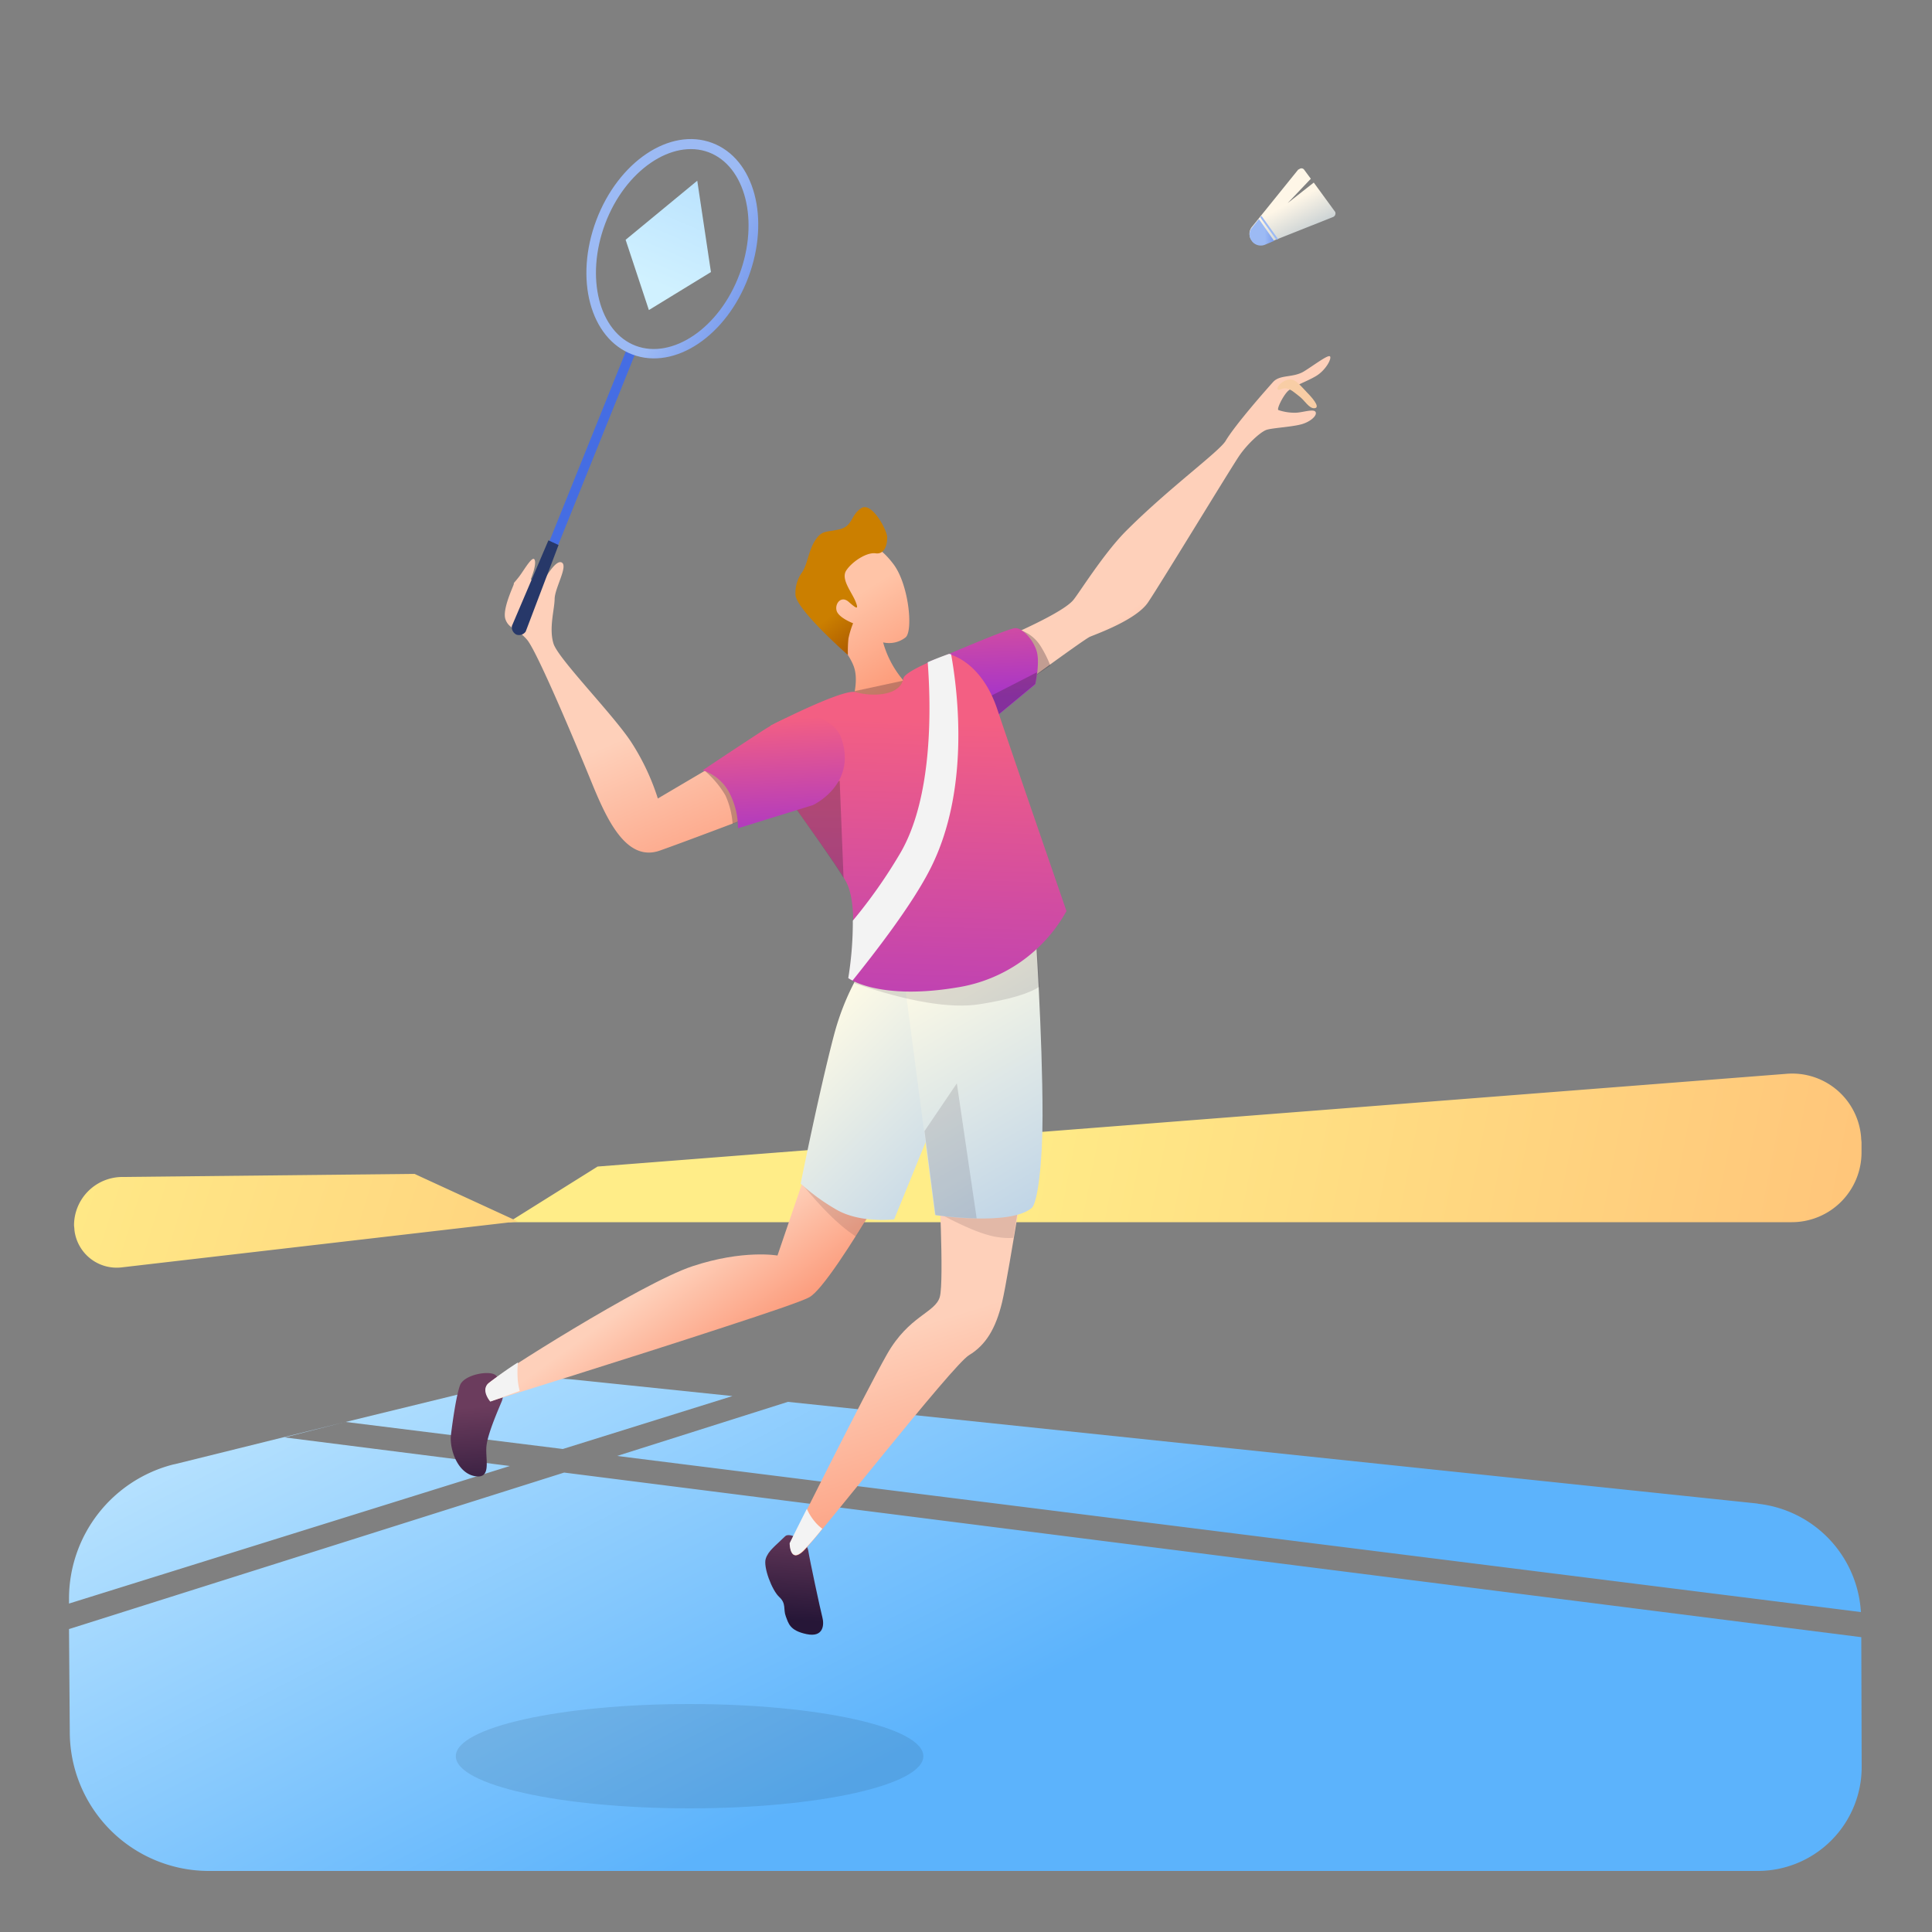 <svg viewBox="0 0 500 500" xmlns:xlink="http://www.w3.org/1999/xlink" xmlns="http://www.w3.org/2000/svg"><rect x="0" y="0" width="500" height="500" fill="#808080" stroke="none"/><defs><style>.cls-1{fill:none;}.cls-2{fill:url(#未命名的渐变_115);}.cls-3{fill:url(#未命名的渐变_115-2);}.cls-4{fill:url(#未命名的渐变_116);}.cls-5{fill-opacity:0.09;}.cls-6{fill:url(#未命名的渐变_117);}.cls-11,.cls-7{fill:#372732;}.cls-7{fill-opacity:0.3;}.cls-8{fill:url(#未命名的渐变_118);}.cls-9{fill:url(#未命名的渐变_122);}.cls-10{fill:url(#未命名的渐变_131);}.cls-11{fill-opacity:0.14;}.cls-12{fill:#f3f3f3;}.cls-13{fill:url(#未命名的渐变_129);}.cls-14{fill:url(#未命名的渐变_122-2);}.cls-15{fill:url(#未命名的渐变_131-2);}.cls-16{fill:url(#未命名的渐变_131-3);}.cls-17{fill:url(#未命名的渐变_125);}.cls-18{fill:url(#未命名的渐变_133);}.cls-19{fill:url(#未命名的渐变_133-2);}.cls-20{fill:#f8cda5;}.cls-21{fill:url(#未命名的渐变_135);}.cls-22{fill:url(#未命名的渐变_129-2);}.cls-23{fill:url(#未命名的渐变_135-2);}.cls-24{fill:url(#未命名的渐变_131-4);}.cls-25{fill:url(#未命名的渐变_133-3);}.cls-26{fill:#273869;}.cls-27{fill:url(#未命名的渐变_133-4);}.cls-28{fill:url(#未命名的渐变_134);}.cls-29{fill:url(#未命名的渐变_135-3);}</style><linearGradient gradientUnits="userSpaceOnUse" gradientTransform="translate(1203880.63 25603.07) scale(350.09 38.47)" y2="-657.84" x2="-3437.09" y1="-657.86" x1="-3438.03" id="未命名的渐变_115"><stop stop-color="#ffed88" offset="0"></stop><stop stop-color="#ffb474" offset="1"></stop></linearGradient><linearGradient xlink:href="#未命名的渐变_115" gradientTransform="matrix(1, 0, 0, -1, 2517.86, 2598)" y2="2207.95" x2="-2214.65" y1="2304.47" x1="-2521.12" id="未命名的渐变_115-2"></linearGradient><linearGradient gradientUnits="userSpaceOnUse" gradientTransform="translate(1594378.01 80698.06) scale(463.84 127.35)" y2="-630.26" x2="-3436.75" y1="-630.6" x1="-3437.4" id="未命名的渐变_116"><stop stop-color="#c3e8ff" offset="0"></stop><stop stop-color="#5cb3fc" offset="1"></stop></linearGradient><linearGradient gradientUnits="userSpaceOnUse" gradientTransform="matrix(25.02, 3.39, 3.39, 45.88, 96884.88, 22280.87)" y2="-198.99" x2="-3836.04" y1="-198.15" x1="-3835.7" id="未命名的渐变_117"><stop stop-color="#fb8460" offset="0"></stop><stop stop-color="#ffc4a7" offset="1"></stop></linearGradient><linearGradient gradientUnits="userSpaceOnUse" gradientTransform="matrix(26.14, 1.72, 1.72, 36.75, 100821.4, 14429.8)" y2="-208.54" x2="-3834.51" y1="-208.95" x1="-3834.75" id="未命名的渐变_118"><stop stop-color="#cb7f00" offset="0"></stop><stop stop-color="#9c4800" offset="1"></stop></linearGradient><linearGradient gradientUnits="userSpaceOnUse" gradientTransform="matrix(14.01, 0.44, 0.44, 26.64, 52164.45, 11021.77)" y2="-337.91" x2="-3703.95" y1="-338.91" x1="-3704" id="未命名的渐变_122"><stop stop-color="#6b3c5d" offset="0"></stop><stop stop-color="#261637" offset="1"></stop></linearGradient><linearGradient gradientUnits="userSpaceOnUse" gradientTransform="matrix(117.4, -1.6, -1.6, 71.6, 423088.44, 16379.99)" y2="-304.86" x2="-3606.4" y1="-304.58" x1="-3606.07" id="未命名的渐变_131"><stop stop-color="#fb8460" offset="0"></stop><stop stop-color="#fed0ba" offset="1"></stop></linearGradient><linearGradient gradientUnits="userSpaceOnUse" gradientTransform="matrix(53.96, 0.56, 0.56, 69.97, 195838.69, 23637.91)" y2="-304.47" x2="-3621.46" y1="-305.25" x1="-3622.06" id="未命名的渐变_129"><stop stop-color="#fffbe6" offset="0"></stop><stop stop-color="#c0d5e7" offset="1"></stop></linearGradient><linearGradient xlink:href="#未命名的渐变_122" gradientTransform="matrix(12.81, 2.17, 2.17, 26.17, 50544.29, 14570.26)" y2="-217.99" x2="-3892" y1="-218.99" x1="-3892.05" id="未命名的渐变_122-2"></linearGradient><linearGradient xlink:href="#未命名的渐变_131" gradientTransform="matrix(79.11, 3.29, 3.29, 99.37, 301139.25, 31206.84)" y2="-184.91" x2="-3796.03" y1="-184.15" x1="-3795.82" id="未命名的渐变_131-2"></linearGradient><linearGradient xlink:href="#未命名的渐变_131" gradientTransform="matrix(119.56, -6.11, -6.11, 81.98, 452364.5, -7450.9)" y2="-189.73" x2="-3790.8" y1="-189.39" x1="-3790.47" id="未命名的渐变_131-3"></linearGradient><linearGradient gradientUnits="userSpaceOnUse" gradientTransform="matrix(22.73, -0.75, -0.75, 18.11, 87637.89, 1816.89)" y2="-256.45" x2="-3849.03" y1="-256.89" x1="-3849.31" id="未命名的渐变_125"><stop stop-color="#fef6e7" offset="0"></stop><stop stop-color="#c5ced2" offset="1"></stop></linearGradient><linearGradient gradientUnits="userSpaceOnUse" gradientTransform="matrix(3.77, 0.47, 0.47, 6.68, 16244.89, 4493.95)" y2="-368.89" x2="-4170.73" y1="-368.89" x1="-4171.77" id="未命名的渐变_133"><stop stop-color="#9cbaf4" offset="0"></stop><stop stop-color="#456de3" offset="1"></stop></linearGradient><linearGradient xlink:href="#未命名的渐变_133" gradientTransform="matrix(6.05, 0.12, 0.12, 6.81, 24781.54, 3197.13)" y2="-387.93" x2="-4033.24" y1="-387.93" x1="-4034.28" id="未命名的渐变_133-2"></linearGradient><linearGradient gradientUnits="userSpaceOnUse" gradientTransform="matrix(35.97, -1.48, -1.48, 26.83, 137420.56, 649.66)" y2="-229.59" x2="-3823.07" y1="-228.34" x1="-3823.07" id="未命名的渐变_135"><stop stop-color="#a634c9" offset="0"></stop><stop stop-color="#f35f83" offset="1"></stop></linearGradient><linearGradient xlink:href="#未命名的渐变_129" gradientTransform="matrix(38.14, 5.42, 5.42, 71.52, 146799.5, 34442.47)" y2="-188.03" x2="-3815.38" y1="-188.98" x1="-3815.73" id="未命名的渐变_129-2"></linearGradient><linearGradient xlink:href="#未命名的渐变_135" gradientTransform="matrix(71.16, 2.28, 2.28, 85.2, 270953.28, 24844.99)" y2="-187.77" x2="-3798.28" y1="-186.52" x1="-3798.28" id="未命名的渐变_135-2"></linearGradient><linearGradient xlink:href="#未命名的渐变_131" gradientTransform="matrix(77.73, 0.34, 0.34, 79.84, 295374.23, 16579.52)" y2="-189.17" x2="-3796.91" y1="-188.41" x1="-3796.59" id="未命名的渐变_131-4"></linearGradient><linearGradient xlink:href="#未命名的渐变_133" gradientTransform="matrix(32.58, 3.07, 3.07, 51.46, 126965.76, 22126.65)" y2="-196.65" x2="-3874.22" y1="-196.78" x1="-3874.36" id="未命名的渐变_133-3"></linearGradient><linearGradient xlink:href="#未命名的渐变_133" gradientTransform="matrix(35.67, 23.23, -26.55, 51.74, 133813.19, 99312.69)" y2="-177.02" x2="-3877.06" y1="-177.02" x1="-3878.1" id="未命名的渐变_133-4"></linearGradient><linearGradient gradientUnits="userSpaceOnUse" gradientTransform="matrix(24.75, -7.78, 7.02, 23.66, 97703.23, -24189.69)" y2="-247.24" x2="-3870.6" y1="-248.27" x1="-3869.69" id="未命名的渐变_134"><stop stop-color="#b7e0fe" offset="0"></stop><stop stop-color="#d0f1ff" offset="1"></stop></linearGradient><linearGradient xlink:href="#未命名的渐变_135" gradientTransform="matrix(36.77, -1.61, -1.61, 26.86, 140371.37, 202.44)" y2="-229.69" x2="-3822.26" y1="-228.45" x1="-3822.26" id="未命名的渐变_135-3"></linearGradient></defs><g id="图层_2"><g id="Layer_1"><g id="Badminton"><rect height="500" width="500" class="cls-1" id="Rectangle"></rect><g id="Group-2"><path d="M131.66,316.3l23-14.4,307.7-24a17.88,17.88,0,0,1,19.3,16.5c0,.5.1.9.1,1.4v2.5a18.05,18.05,0,0,1-18,18Z" class="cls-2" id="Path-782"></path><path d="M31.56,304.6l75.7-.8h0L134,316.1,31.46,328a11,11,0,0,1-12.2-9.7c0-.4-.1-.9-.1-1.3A12.53,12.53,0,0,1,31.56,304.6Z" class="cls-3" id="Path-781"></path><path d="M146,381.1l335.7,42.6.1,33.5h0v.1a26.91,26.91,0,0,1-26.9,26.9H54.06a36,36,0,0,1-36-35.8h0l-.2-26.8Zm57.9-18.3,250.8,26.3.5.1a30,30,0,0,1,26.4,28l-321.9-40.4ZM89.36,368l-15.7,4,58.3,7.4L17.86,415v-1a35.86,35.86,0,0,1,27-35l.5-.1Zm39-9.5a60.78,60.78,0,0,1,20.8-1.4h0l40.4,4.2L145.66,375l-56.2-7Z" class="cls-4" id="Combined-Shape"></path><ellipse ry="13.5" rx="60.5" cy="454.5" cx="178.46" class="cls-5" id="Oval"></ellipse><g id="IMG_0036"><path d="M219.59,184.48s3.18-7.39,1.31-12.16-6.72-8.55-9.72-13.44-1.45-15.57,5.29-17.75,10.77-.39,14.74,4.85,5.14,17.11,3.2,18.94a6.89,6.89,0,0,1-5.86,1.33,25.83,25.83,0,0,0,7.13,11.83C242.9,184.63,221.29,188.86,219.59,184.48Z" class="cls-6" id="Path"></path><path d="M234.64,177.23l-4.36,8.29c-1,.25-1.86.39-2.85.55l-6.63-5.43a18.24,18.24,0,0,1,.43-1.79l12.53-2.69A13.29,13.29,0,0,0,234.64,177.23Z" class="cls-7" id="Combined-Shape-2"></path><path d="M219.44,169.51a30.8,30.8,0,0,1,.14-4.27,23.11,23.11,0,0,1,1.2-3.94s-3.77-1.42-4.27-3.27,1.2-3.93,3.08-2.31,2.81,2.39,1.81-.08-3.85-5.77-2.39-8,5.22-4.77,7.6-4.44,3-2.3,3-4.12-4-9.39-6.76-7.54-2.11,4.59-5.52,5.43-4.54.12-6.33,2.83-2,6.3-3.44,8.34a9.13,9.13,0,0,0-1.68,6C206.63,158.28,219.44,169.51,219.44,169.51Z" class="cls-8" id="Path-2"></path><g id="Group-3"><g id="Group-39"><path d="M128.26,355.89a6.37,6.37,0,0,1,1.64,6.65c-.74,1.83-3.62,8.23-4,11.65s1.51,8.75-3.13,7.81-6.46-7.38-6.07-10.6,1.35-10.15,2.35-12.89S126.62,354.55,128.26,355.89Z" class="cls-9" id="Path-3"></path><path d="M240.63,287.13s-24.73,45.19-31.22,48.62c-2,1.07-10.67,4-21.55,7.55C163.33,351.37,127,362.64,127,362.64s-2.4-2.72-.66-4.58,39.72-26,52.87-30.36,22-2.77,22-2.77l12.16-35.65Z" class="cls-10" id="Path-4"></path><path d="M207.59,306.49l19,5.24c-1.7,2.76-3.4,5.63-5.11,8.29-.1-.1-.31-.19-.41-.29-4-2.66-8.45-7.11-13.47-13.24Z" class="cls-11" id="Combined-Shape-3"></path><path d="M134,357.19a17.31,17.31,0,0,0,.5,2.79c-4.64,1.66-7.61,2.76-7.61,2.76s-2.39-2.71-.66-4.58a92.24,92.24,0,0,1,7.81-5.57A26.41,26.41,0,0,0,134,357.19Z" class="cls-12" id="Combined-Shape-4"></path><path d="M226.78,245.69s-7.14,7.65-11,22.39-8.57,38.23-8.57,38.23a52,52,0,0,0,9,6.59c6.23,3.78,15.2,2.67,15.2,2.67s9.22-22.64,27.65-67.81C237.61,246.31,226.78,245.69,226.78,245.69Z" class="cls-13" id="Path-5"></path></g></g><path d="M203.22,397.56c1.14-1.09,5.56,1.24,5.95,3.71s3.13,15.3,3.65,17.25.33,5.31-4.07,4.39-4.69-2.8-5.39-4.62.19-3.27-1.7-5-4.16-7.75-3.49-9.88S200.77,400,203.22,397.56Z" class="cls-14" id="Path-6"></path><path d="M242.88,303.4s1.51,28.11.34,32.24-7.94,4.8-13.65,14.82-25.13,49-25.13,49-.08,5.28,3.45,2,38.55-48.12,42.89-50.74,6.91-6.86,8.56-13.7S267,291.79,267,291.79Z" class="cls-15" id="Path-7"></path><path d="M263.12,304.65l.95,4.7c-.54,3.63-1.26,7.39-1.8,11a16.49,16.49,0,0,1-3.66-.13c-3.4-.37-8.48-2.4-15.23-6h.1l0-.1Z" class="cls-11" id="Combined-Shape-5"></path><path d="M210.81,393.72a10.72,10.72,0,0,0,2,1.91,69.69,69.69,0,0,1-5,5.75c-3.43,3.28-3.45-2-3.45-2s1.76-3.61,4.46-8.9A13.14,13.14,0,0,0,210.81,393.72Z" class="cls-12" id="Combined-Shape-6"></path><path d="M243,172s30.57-11.53,34.8-16.75c1.45-1.75,7.75-11.86,13.41-17.62,11.09-11.17,24.36-20.76,26-23.56,2.56-4.26,10.46-13.2,12.27-15.21s5.2-1,8.06-2.79,6.29-4.44,6.69-3.8-1.16,3.53-3.56,5-6.25,2.71-7.54,4.13-2.74,4.48-2.29,4.72a13.09,13.09,0,0,0,4.56.69c1.71-.07,4.4-1,5-.29s-.66,2.24-3,3.1-8.13,1.09-9.67,1.64-4.89,3.61-7,6.68-20.61,33.54-23.65,38-13.1,8.05-15,8.85-33.26,24-33.26,24C241,193.44,228.86,179.77,243,172Z" class="cls-16" id="Path-8"></path><path d="M336.22,43.8a.87.87,0,0,1,1.34.19h0l1.68,2.27-6,6.31L340,47.25l5.43,7.44a.1.1,0,0,0,.12.08v.1a1,1,0,0,1-.6,1.31h0l-17.61,7a2.83,2.83,0,0,1-3.4-1,2.77,2.77,0,0,1,.06-3.46h0l12-14.86A.41.41,0,0,0,336.22,43.8Z" class="cls-17" id="Combined-Shape-7"></path><path d="M326.48,55.87l4.3,6-.48.18-4.16-5.82Z" class="cls-18" id="Combined-Shape-8"></path><path d="M325.8,56.69l3.94,5.65-2.38,1a2.89,2.89,0,0,1-3.26-.79l-.13-.19a2.73,2.73,0,0,1,.06-3.45h0Z" class="cls-19" id="Combined-Shape-9"></path><path d="M264.62,163.27a10.05,10.05,0,0,1,4.67,3.92,28.82,28.82,0,0,1,2.53,5.06c-2,1.34-4,2.67-5.95,4l-.41,0Z" class="cls-7" id="Combined-Shape-10"></path><path d="M332.91,98.39c2.21-.76,3.2,1,5.37,3.2s3.27,4,1.86,4.06-2.43-2-3.94-3.13-2.84-2.58-4.64-1.79S330.71,99.14,332.91,98.39Z" class="cls-20" id="Path-9"></path><path d="M243.06,170.33s17.72-7.67,19.63-7.77,4.73,3,5.61,6-.37,8.56-.37,8.56L252,190.28S243.32,195,237.72,189s-4-8.88-2.54-12.16A11.61,11.61,0,0,1,243.06,170.33Z" class="cls-21" id="Path-10"></path><path d="M267.92,177l-10.56,8.76-2.22-5L268.35,174A21.13,21.13,0,0,1,267.92,177Z" class="cls-7" id="Combined-Shape-11"></path><path d="M234,253.58l8,60.89s19.29,2.92,25-1.84c1.52-1.25,2.82-11.58,2.81-23.83,0-21.06-1.88-48.3-1.88-48.3Z" class="cls-22" id="Path-11"></path><path d="M247.63,280.37l5.13,34.93a93.69,93.69,0,0,1-10.66-.85h0l-2.84-21.72Z" class="cls-11" id="Combined-Shape-12"></path><path d="M221.16,254.49c14,4.77,24.84,6.6,32.44,5.39s12.73-2.72,15.48-4.57l-1-14.82-46.37,12.2Z" class="cls-11" id="Path-135"></path><path d="M199.45,187.77s18.82-9.67,22-8.65c3.94,1.19,11.52,1.11,12.31-3.47.36-2.19,11.86-6.34,11.86-6.34s8.25,1.63,12.47,14.23S276,235.78,276,235.78a39.24,39.24,0,0,1-28.16,19.75c-20.41,3.44-28.21-2.32-28.21-2.32s2.91-16.76-.3-24.25c-1.64-4-17.39-24.78-20.26-30.1C196,193.57,199.45,187.77,199.45,187.77Z" class="cls-23" id="Path-12"></path><path d="M217.31,202.05l1,25.14c-2.46-4.06-8.57-12.61-13.4-19.44Z" class="cls-7" id="Combined-Shape-13"></path><path d="M245.62,169.22h0c.1,0,.21.06.53.11,1.79,10,4.84,35.08-5.23,55.2-4.77,9.57-14.7,22.28-20.28,29.23a8.19,8.19,0,0,1-1.11-.63,90.22,90.22,0,0,0,1.18-14.87,130.65,130.65,0,0,0,12-17c8.91-14.68,8.2-39,7.38-49.87C242.93,170.15,245.62,169.22,245.62,169.22Z" class="cls-12" id="Combined-Shape-14"></path><path d="M130.81,160.27c.91,2.58,3,2.26,5.59,5.29S149,192.42,152.91,202s9,21.25,17.86,18.13,38.7-14.53,38.7-14.53c9.86-5.51,5.34-23.83-6.81-18.06l-32.41,19.11a60.49,60.49,0,0,0-6.72-14.33c-4.45-7-19.05-21.79-20.28-25.74s.24-8.75.29-11.59,3.52-8.46,1.85-9.41-4.87,5-5.34,5.91-2.68-1.6-2.68-1.6,1.54-3.68,1-5-2.8,2.77-4.06,4.39-1.38,1.53-1.33,1.83S129.89,157.68,130.81,160.27Z" class="cls-24" id="Path-13"></path><path d="M182.6,199.65l6.52.89,7.42,6.52L192,212.33c-.76.33-1.54.55-2.4.89a21,21,0,0,0-1.88-7.4,25.11,25.11,0,0,0-5.13-6.17Z" class="cls-7" id="Combined-Shape-15"></path><g id="Group-25"><path d="M142.93,144.85l21.51-53.42a1.18,1.18,0,0,0-.67-1.62,1.24,1.24,0,0,0-1.61.66l-21.51,53.42a1.24,1.24,0,1,0,2.28,1Z" class="cls-25" id="Path-14"></path><path d="M132.48,162a2.14,2.14,0,0,0,1.17,2.24,2.11,2.11,0,0,0,2.4-.79l8.5-22.4-2.62-1.21Z" class="cls-26" id="Path-15"></path><path d="M163.68,91.75c11,4.13,24.33-4.87,30-20s1.62-30.63-9.36-34.76S160,41.91,154.32,57,152.69,87.62,163.68,91.75Zm.85-2.26c-9.47-3.56-13.12-17.67-7.93-31.55S174,35.85,183.43,39.42,196.56,57.08,191.37,71,174,93.05,164.53,89.49Z" class="cls-27" id="Oval-2"></path><polygon points="161.91 62.06 180.45 46.77 183.99 70.41 167.93 80.24 161.91 62.06" class="cls-28" id="Rectangle-2"></polygon></g><path d="M181.85,199.36a11.86,11.86,0,0,1,7,6,19.53,19.53,0,0,1,2.13,9l19.4-6S222,203,217.66,190.86c-1.49-4.32-8-6-8-6s-3.94-1.2-12.56,4.42S181.85,199.36,181.85,199.36Z" class="cls-29" id="Path-16"></path></g></g></g></g></g></svg>